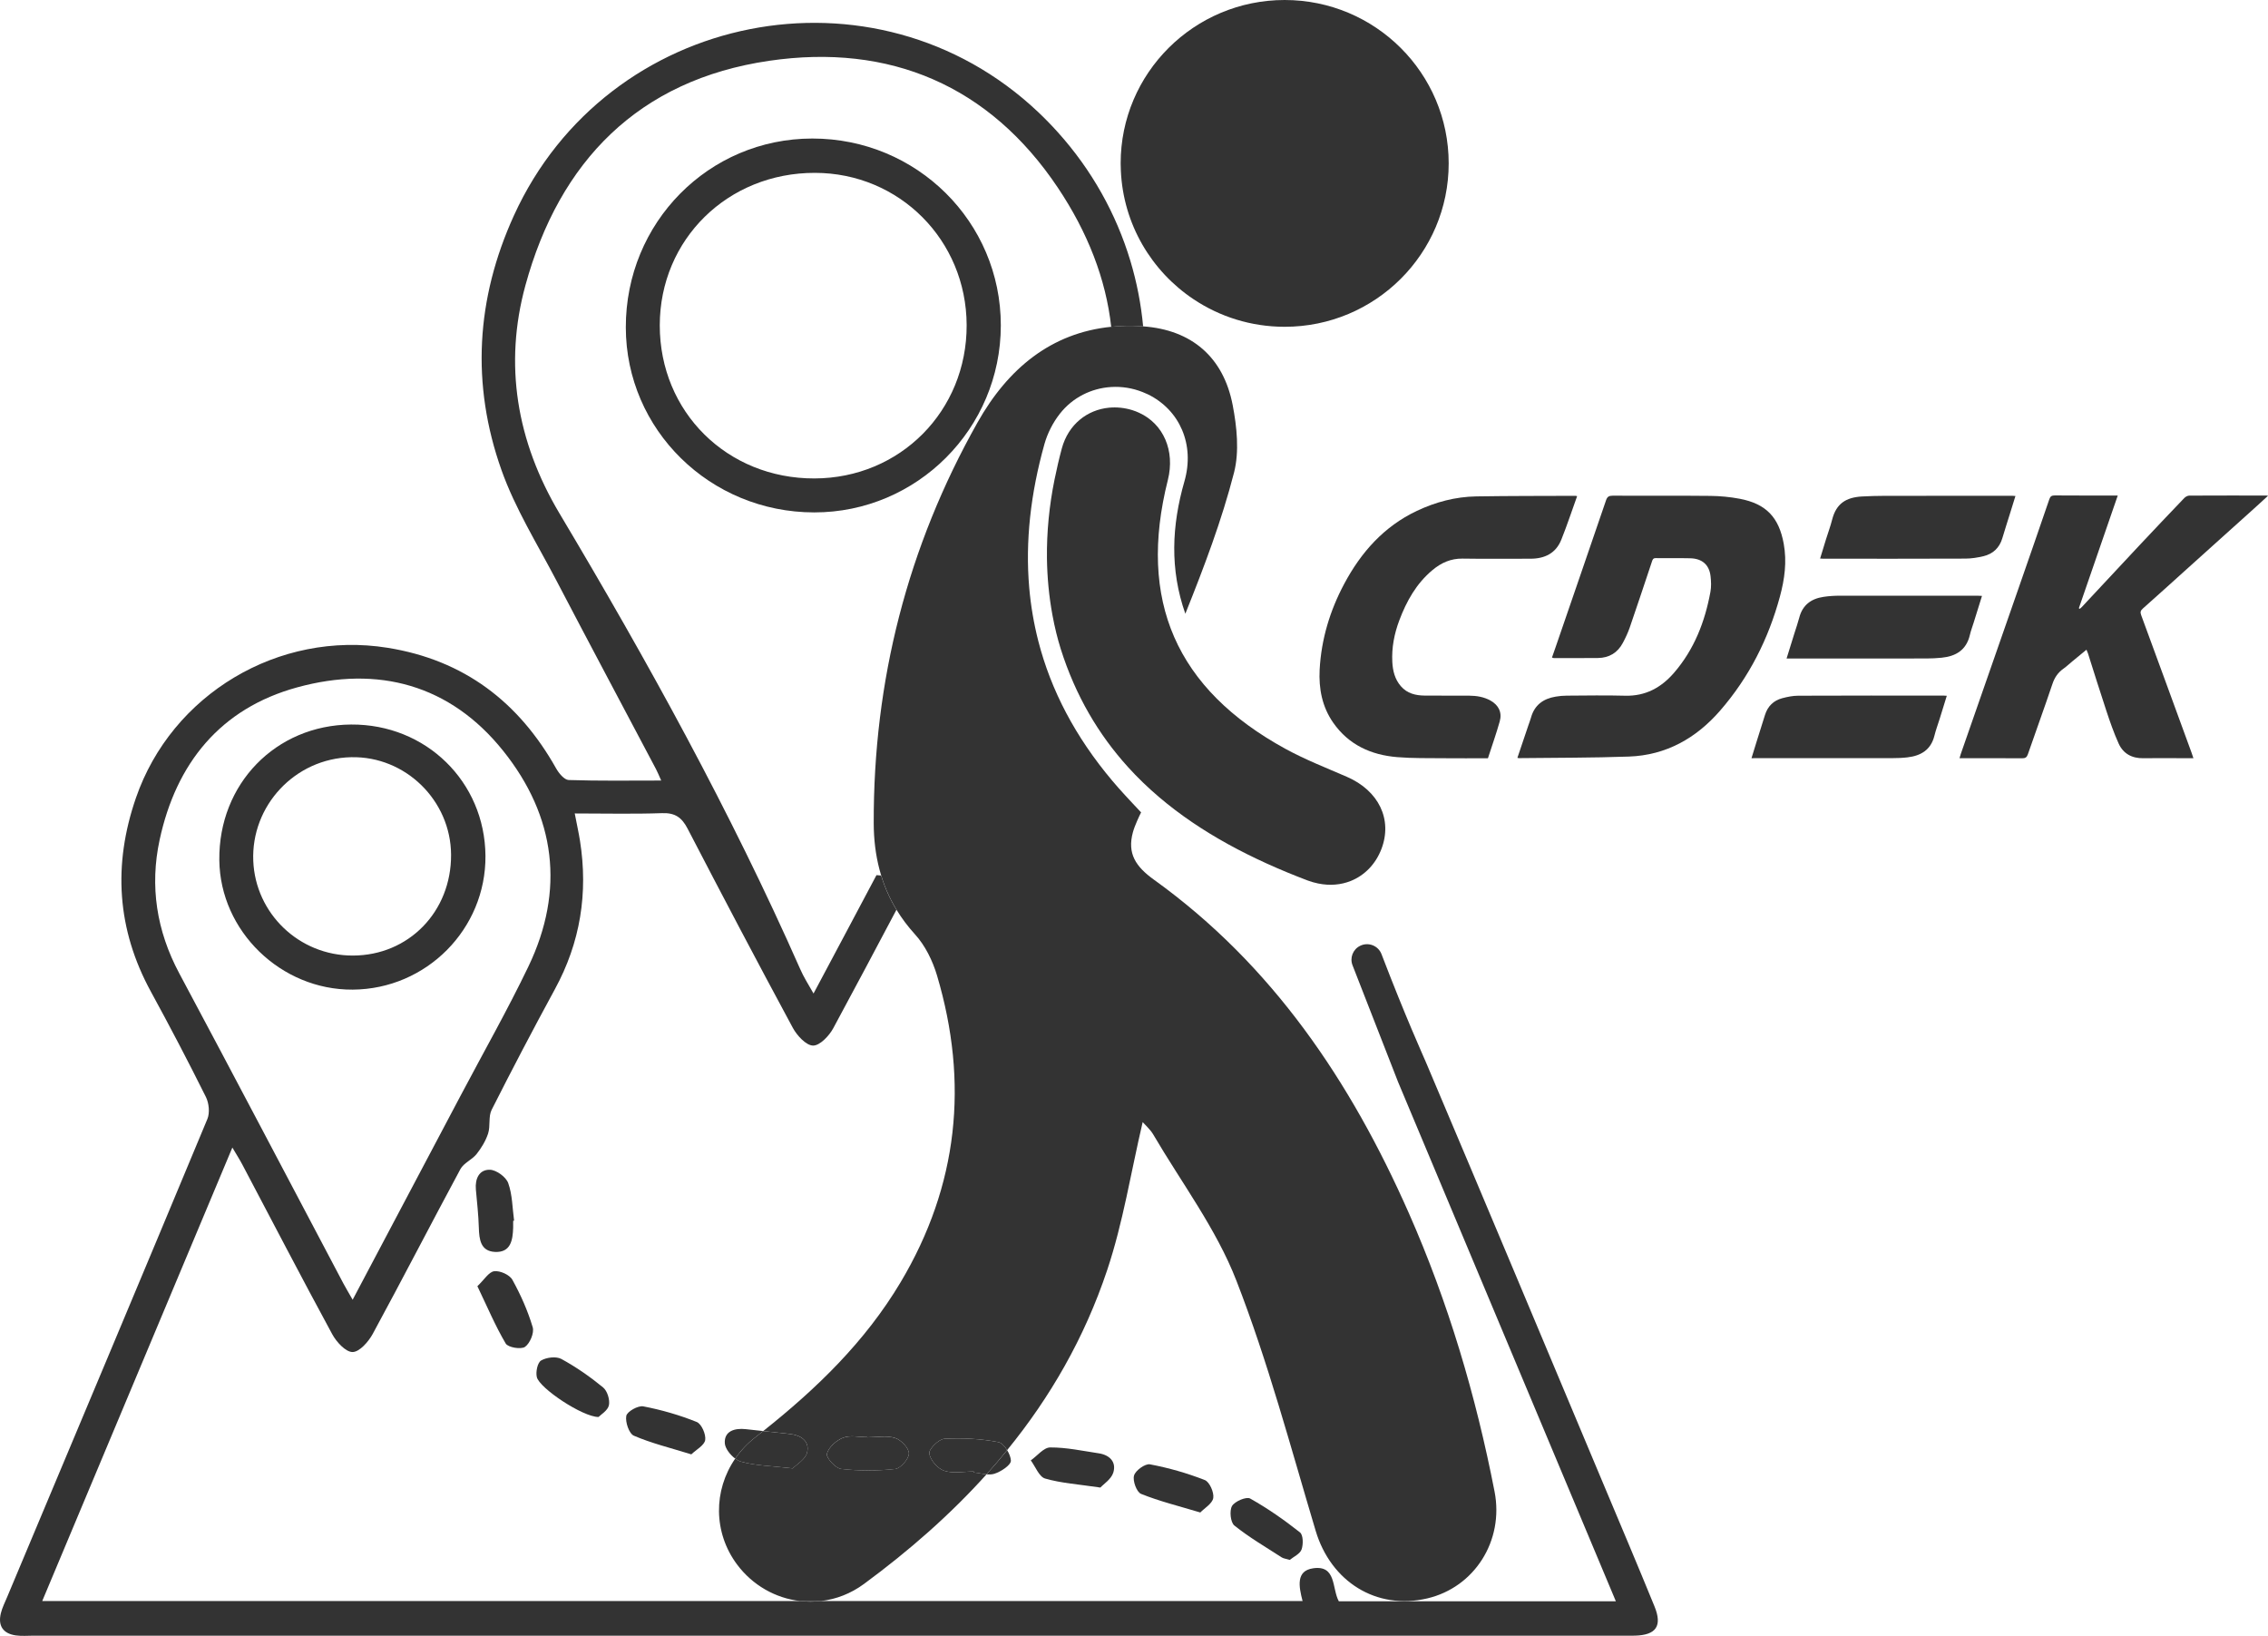 <svg width="104" height="75" viewBox="0 0 104 75" fill="none" xmlns="http://www.w3.org/2000/svg">
<path d="M24.074 61.749C23.891 61.877 23.296 61.776 23.19 61.597C22.713 60.788 22.345 59.914 21.891 58.968C22.208 58.667 22.415 58.312 22.663 58.281C22.928 58.248 23.369 58.444 23.495 58.673C23.878 59.362 24.203 60.098 24.428 60.851C24.503 61.107 24.302 61.589 24.074 61.749Z" fill="#333333"/>
<path d="M23.531 56.288C23.512 56.853 23.425 57.431 22.697 57.396C22.036 57.364 21.973 56.824 21.957 56.282C21.94 55.7 21.874 55.119 21.822 54.54C21.777 54.045 21.97 53.616 22.465 53.629C22.761 53.637 23.203 53.96 23.304 54.239C23.497 54.777 23.495 55.383 23.574 55.963C23.56 55.965 23.545 55.966 23.532 55.969C23.531 56.075 23.534 56.182 23.531 56.288Z" fill="#333333"/>
<path d="M27.446 64.964C26.72 64.967 24.733 63.64 24.616 63.134C24.56 62.897 24.648 62.469 24.814 62.373C25.061 62.229 25.505 62.175 25.742 62.304C26.418 62.673 27.059 63.119 27.654 63.608C27.85 63.768 27.974 64.176 27.922 64.427C27.869 64.669 27.549 64.856 27.446 64.964Z" fill="#333333"/>
<path d="M31.701 66.677C30.73 66.376 29.868 66.168 29.066 65.822C28.845 65.726 28.665 65.194 28.719 64.912C28.758 64.714 29.259 64.43 29.499 64.477C30.333 64.637 31.161 64.876 31.948 65.192C32.169 65.281 32.379 65.763 32.337 66.022C32.295 66.268 31.921 66.464 31.701 66.677Z" fill="#333333"/>
<path d="M33.237 66.171C33.199 65.614 33.682 65.463 34.202 65.522C34.467 65.553 34.732 65.58 34.997 65.609C34.877 65.705 34.756 65.799 34.636 65.894C34.268 66.18 33.959 66.512 33.711 66.87C33.474 66.696 33.253 66.397 33.237 66.171Z" fill="#333333"/>
<path d="M45.602 67.565C45.49 67.602 45.366 67.604 45.239 67.592C45.564 67.231 45.879 66.862 46.184 66.486C46.282 66.646 46.351 66.827 46.355 66.965C46.359 67.168 45.904 67.469 45.602 67.565Z" fill="#333333"/>
<path d="M52.732 67.135C53.587 67.295 54.436 67.538 55.246 67.855C55.463 67.94 55.675 68.418 55.635 68.676C55.595 68.932 55.235 69.141 55.04 69.342C54.034 69.04 53.155 68.825 52.324 68.489C52.12 68.407 51.932 67.888 52.002 67.647C52.068 67.415 52.514 67.093 52.732 67.135Z" fill="#333333"/>
<path d="M57.326 68.702C58.128 69.152 58.89 69.685 59.611 70.255C59.761 70.373 59.767 70.805 59.684 71.038C59.61 71.243 59.321 71.369 59.142 71.516C58.97 71.463 58.856 71.454 58.772 71.4C58.039 70.926 57.281 70.484 56.604 69.941C56.424 69.797 56.37 69.262 56.495 69.044C56.622 68.83 57.152 68.606 57.326 68.702Z" fill="#333333"/>
<path d="M50.382 66.629C50.884 66.704 51.2 67.026 51.051 67.512C50.958 67.815 50.607 68.037 50.459 68.199C49.445 68.049 48.661 67.999 47.925 67.786C47.648 67.706 47.483 67.242 47.267 66.954C47.565 66.744 47.86 66.361 48.158 66.36C48.9 66.356 49.643 66.518 50.382 66.629Z" fill="#333333"/>
<path d="M45.893 14.921C45.896 10.172 42.039 6.348 37.248 6.351C32.495 6.354 28.69 10.206 28.697 15.009C28.703 19.703 32.557 23.488 37.334 23.492C42.048 23.497 45.89 19.65 45.893 14.921ZM44.326 14.902C44.339 18.84 41.275 21.927 37.344 21.935C33.342 21.943 30.253 18.885 30.254 14.916C30.257 10.978 33.371 7.918 37.37 7.925C41.242 7.93 44.313 11.01 44.326 14.902Z" fill="#333333"/>
<path d="M10.057 39.433C10.092 42.686 12.881 45.394 16.174 45.371C19.554 45.349 22.287 42.593 22.261 39.236C22.234 35.836 19.529 33.193 16.099 33.217C12.645 33.241 10.018 35.941 10.057 39.433ZM16.099 34.715C18.595 34.659 20.672 36.703 20.684 39.188C20.697 41.796 18.741 43.804 16.181 43.809C13.697 43.813 11.713 41.862 11.614 39.473C11.508 36.956 13.506 34.773 16.099 34.715Z" fill="#333333"/>
<path d="M36.675 73.401C37.002 73.401 37.328 73.401 37.654 73.401C37.328 73.439 37 73.439 36.675 73.401Z" fill="#333333"/>
<path d="M34.636 65.895C34.756 65.801 34.877 65.705 34.997 65.61C35.398 65.655 35.796 65.7 36.196 65.74C36.722 65.793 37.135 66.062 37.011 66.592C36.937 66.91 36.516 67.149 36.352 67.32C35.391 67.208 34.653 67.202 33.967 67.008C33.885 66.986 33.798 66.936 33.713 66.874C33.959 66.513 34.267 66.182 34.636 65.895Z" fill="#333333"/>
<path d="M44.651 67.507C44.651 67.493 44.649 67.477 44.649 67.463C44.194 67.463 43.706 67.565 43.296 67.429C42.997 67.33 42.653 66.936 42.614 66.635C42.587 66.433 43.047 65.979 43.307 65.964C44.128 65.919 44.972 65.961 45.779 66.115C45.916 66.14 46.068 66.297 46.182 66.484C45.877 66.861 45.562 67.229 45.237 67.591C45.046 67.575 44.843 67.525 44.651 67.507Z" fill="#333333"/>
<path d="M41.049 67.349C40.231 67.439 39.39 67.439 38.572 67.346C38.315 67.317 37.876 66.832 37.919 66.653C37.992 66.356 38.349 66.036 38.66 65.916C38.987 65.79 39.398 65.887 39.773 65.887C39.773 65.891 39.773 65.894 39.773 65.897C40.2 65.897 40.658 65.806 41.047 65.927C41.322 66.014 41.681 66.393 41.679 66.638C41.676 66.888 41.298 67.32 41.049 67.349Z" fill="#333333"/>
<path d="M33.792 71.718C34.509 72.683 35.563 73.268 36.677 73.401C37.003 73.401 37.33 73.401 37.656 73.401C38.339 73.319 39.016 73.063 39.621 72.616C41.687 71.095 43.582 69.435 45.239 67.591C45.046 67.573 44.844 67.524 44.651 67.507C44.651 67.493 44.649 67.477 44.649 67.463C44.194 67.463 43.706 67.565 43.296 67.429C42.997 67.33 42.653 66.936 42.614 66.635C42.587 66.433 43.047 65.979 43.307 65.964C44.128 65.919 44.972 65.961 45.779 66.115C45.916 66.14 46.068 66.297 46.182 66.484C48.155 64.066 49.73 61.342 50.771 58.227C51.501 56.045 51.859 53.739 52.398 51.444C52.538 51.604 52.747 51.783 52.879 52.007C54.18 54.226 55.77 56.334 56.691 58.702C58.146 62.436 59.179 66.334 60.33 70.181C61.027 72.515 63.115 73.83 65.449 73.281C67.614 72.772 68.972 70.641 68.534 68.385C67.677 63.989 66.412 59.712 64.599 55.608C61.937 49.583 58.353 44.241 52.917 40.333C52.08 39.731 51.681 39.134 51.951 38.151C52.036 37.84 52.25 37.397 52.309 37.278C52.319 37.259 52.326 37.246 52.326 37.246C52.326 37.246 51.605 36.484 51.294 36.13C51.196 36.018 51.099 35.906 51.004 35.794C49.309 33.783 48.19 31.645 47.611 29.387C47.406 28.585 47.267 27.769 47.195 26.939C47.012 24.832 47.255 22.634 47.894 20.356C48.032 19.866 48.283 19.373 48.598 18.971C49.19 18.217 50.05 17.799 50.948 17.743C51.432 17.713 51.927 17.788 52.398 17.976C52.48 18.008 52.56 18.043 52.641 18.081C54.095 18.795 54.798 20.38 54.312 22.069C53.729 24.098 53.637 26.102 54.354 28.138C55.211 26.001 56.022 23.866 56.587 21.667C56.834 20.699 56.718 19.576 56.525 18.571C56.101 16.368 54.637 15.121 52.422 14.963C52.382 14.959 52.345 14.955 52.305 14.953C51.837 14.927 51.389 14.938 50.958 14.982C48.206 15.259 46.221 16.89 44.823 19.372C41.613 25.069 40.046 31.214 40.065 37.749C40.067 38.484 40.152 39.19 40.329 39.864C40.499 40.509 40.755 41.124 41.11 41.708C41.346 42.097 41.627 42.473 41.955 42.834C42.425 43.347 42.767 44.049 42.968 44.724C44.429 49.641 43.944 54.349 41.296 58.789C39.676 61.507 37.452 63.659 34.997 65.609C35.398 65.654 35.796 65.698 36.196 65.739C36.722 65.791 37.135 66.06 37.011 66.59C36.937 66.909 36.516 67.147 36.352 67.319C35.391 67.207 34.653 67.2 33.967 67.007C33.885 66.984 33.798 66.934 33.713 66.872C32.709 68.329 32.709 70.258 33.792 71.718ZM37.919 66.651C37.992 66.355 38.349 66.035 38.66 65.915C38.987 65.788 39.398 65.886 39.773 65.886C39.773 65.889 39.773 65.892 39.773 65.895C40.2 65.895 40.658 65.804 41.047 65.926C41.322 66.012 41.68 66.392 41.679 66.637C41.676 66.886 41.298 67.319 41.049 67.347C40.231 67.437 39.39 67.437 38.572 67.344C38.313 67.315 37.876 66.832 37.919 66.651Z" fill="#333333"/>
<path d="M61.947 40.386C61.495 40.568 60.979 40.616 60.441 40.504C60.283 40.471 60.123 40.427 59.962 40.367C57.413 39.4 55.082 38.186 53.157 36.55C52.645 36.116 52.163 35.652 51.713 35.154C50.377 33.676 49.322 31.905 48.64 29.751C48.565 29.512 48.499 29.27 48.438 29.027C48.37 28.755 48.312 28.479 48.261 28.204C48.102 27.343 48.02 26.47 48.008 25.596C47.994 24.391 48.114 23.18 48.355 21.992C48.454 21.509 48.563 21.03 48.691 20.556C48.992 19.452 49.86 18.786 50.856 18.691C51.204 18.658 51.567 18.693 51.927 18.805C52.033 18.838 52.134 18.878 52.232 18.923C53.348 19.432 53.891 20.662 53.552 22.008C52.162 27.525 53.926 31.588 58.949 34.334C59.849 34.826 60.814 35.203 61.757 35.612C63.223 36.247 63.864 37.57 63.345 38.926C63.075 39.625 62.572 40.133 61.947 40.386Z" fill="#333333"/>
<path d="M0.733 74.979C0.997 75.016 1.268 74.99 1.535 74.99C25.829 74.99 50.124 74.99 74.418 74.99C74.606 74.99 74.792 74.994 74.98 74.989C75.943 74.96 76.236 74.547 75.866 73.644C75.08 71.718 74.267 69.805 73.462 67.887C70.777 61.494 68.1 55.1 65.394 48.717C65.258 48.395 64.462 46.65 63.35 43.745C63.2 43.352 62.742 43.176 62.366 43.364C62.037 43.527 61.887 43.914 62.021 44.255L64.109 49.604C67.476 57.63 70.771 65.487 74.096 73.413H61.392C61.069 72.823 61.289 71.742 60.211 71.901C59.417 72.017 59.558 72.736 59.73 73.401H37.656C37.33 73.439 37 73.439 36.677 73.401H1.937C4.849 66.456 7.728 59.591 10.655 52.611C10.852 52.945 10.992 53.163 11.111 53.389C12.482 55.984 13.834 58.589 15.234 61.168C15.427 61.525 15.85 61.986 16.166 61.986C16.48 61.986 16.894 61.518 17.089 61.16C18.452 58.651 19.759 56.112 21.113 53.598C21.265 53.318 21.645 53.171 21.853 52.91C22.075 52.63 22.272 52.305 22.382 51.969C22.494 51.624 22.388 51.192 22.544 50.882C23.483 49.025 24.449 47.182 25.444 45.353C26.612 43.21 26.974 40.944 26.596 38.549C26.535 38.164 26.448 37.783 26.355 37.294C27.748 37.294 29.055 37.326 30.359 37.28C30.957 37.259 31.265 37.478 31.532 37.994C33.117 41.048 34.721 44.095 36.355 47.123C36.547 47.476 36.961 47.929 37.281 47.936C37.592 47.942 38.021 47.491 38.21 47.14C39.186 45.336 40.147 43.522 41.107 41.71C40.803 41.21 40.571 40.685 40.404 40.139C40.301 40.131 40.293 40.13 40.191 40.122C39.249 41.905 38.297 43.682 37.305 45.549C37.027 45.064 36.86 44.806 36.688 44.417C33.504 37.213 29.693 30.309 25.657 23.541C23.677 20.22 23.107 16.692 24.092 13.088C25.651 7.39 29.285 3.663 35.271 2.787C40.806 1.977 45.379 3.93 48.508 8.605C49.881 10.656 50.712 12.796 50.955 14.983C51.385 14.94 51.834 14.929 52.301 14.954C52.342 14.956 52.379 14.963 52.419 14.964C52.324 13.946 52.128 12.937 51.832 11.954C51.186 9.812 50.067 7.793 48.5 6.055C48.216 5.739 47.918 5.434 47.605 5.137C40.125 -1.934 27.845 0.495 23.568 9.876C21.824 13.703 21.601 17.619 22.994 21.547C23.621 23.316 24.643 24.949 25.519 26.625C27.027 29.51 28.56 32.383 30.081 35.261C30.151 35.394 30.208 35.535 30.32 35.785C28.838 35.785 27.456 35.807 26.077 35.761C25.876 35.754 25.625 35.45 25.5 35.227C23.788 32.181 21.277 30.261 17.775 29.699C12.781 28.897 7.873 31.824 6.232 36.585C5.176 39.646 5.357 42.603 6.921 45.467C7.791 47.06 8.633 48.667 9.441 50.291C9.583 50.576 9.628 51.021 9.509 51.304C6.465 58.616 3.393 65.916 0.328 73.218C0.225 73.465 0.101 73.706 0.039 73.963C-0.101 74.539 0.142 74.898 0.733 74.979ZM8.218 44.62C7.178 42.673 6.862 40.624 7.32 38.503C8.075 35 10.099 32.48 13.628 31.513C17.332 30.498 20.639 31.384 23.074 34.424C25.476 37.424 25.915 40.804 24.227 44.318C23.269 46.311 22.174 48.24 21.139 50.198C19.508 53.283 17.875 56.368 16.171 59.588C15.977 59.247 15.853 59.045 15.743 58.837C13.236 54.096 10.746 49.348 8.218 44.62Z" fill="#333333"/>
<path d="M58.909 0C63.062 0 66.43 3.354 66.43 7.491C66.43 11.628 63.062 14.982 58.909 14.982C57.361 14.982 55.924 14.516 54.728 13.717C52.8 12.43 51.504 10.278 51.397 7.817C51.392 7.709 51.388 7.6 51.388 7.489C51.388 3.354 54.756 0 58.909 0Z" fill="#333333"/>
<path d="M71.166 30.146C71.221 29.992 71.272 29.843 71.324 29.695C72.098 27.442 72.876 25.191 73.646 22.935C73.701 22.774 73.776 22.726 73.945 22.726C75.44 22.732 76.936 22.719 78.431 22.735C78.88 22.74 79.333 22.783 79.772 22.866C80.988 23.097 81.573 23.718 81.794 24.932C81.943 25.753 81.834 26.555 81.62 27.346C81.093 29.293 80.201 31.059 78.873 32.584C77.777 33.844 76.398 34.626 74.694 34.686C73.011 34.746 71.327 34.738 69.642 34.758C69.626 34.758 69.61 34.75 69.581 34.744C69.749 34.249 69.914 33.758 70.08 33.266C70.121 33.143 70.17 33.023 70.205 32.898C70.364 32.323 70.768 32.032 71.335 31.938C71.504 31.909 71.676 31.893 71.848 31.893C72.738 31.888 73.629 31.872 74.517 31.896C75.454 31.922 76.178 31.523 76.764 30.844C77.69 29.773 78.182 28.502 78.433 27.13C78.475 26.901 78.465 26.658 78.439 26.424C78.383 25.899 78.055 25.607 77.507 25.595C76.98 25.582 76.451 25.595 75.922 25.588C75.8 25.587 75.779 25.659 75.75 25.747C75.414 26.754 75.08 27.761 74.734 28.764C74.651 29.008 74.538 29.245 74.416 29.474C74.177 29.924 73.793 30.16 73.278 30.167C72.602 30.175 71.925 30.17 71.25 30.17C71.234 30.17 71.211 30.159 71.166 30.146Z" fill="#333333"/>
<path d="M97.11 22.719C96.51 24.453 95.919 26.169 95.326 27.886C95.34 27.895 95.354 27.903 95.369 27.913C95.399 27.886 95.435 27.861 95.462 27.831C96.341 26.89 97.219 25.945 98.101 25.005C98.784 24.277 99.472 23.552 100.163 22.831C100.218 22.775 100.311 22.724 100.387 22.722C101.562 22.716 102.737 22.718 103.912 22.718C103.929 22.718 103.947 22.722 104.002 22.729C103.81 22.905 103.637 23.067 103.46 23.225C102.393 24.187 101.324 25.148 100.255 26.108C99.591 26.706 98.931 27.306 98.262 27.898C98.157 27.991 98.133 28.063 98.183 28.198C98.958 30.3 99.725 32.405 100.495 34.509C100.522 34.586 100.548 34.662 100.58 34.76C100.351 34.76 100.144 34.76 99.938 34.76C99.387 34.76 98.834 34.752 98.283 34.762C97.759 34.771 97.36 34.552 97.15 34.086C96.93 33.599 96.754 33.09 96.586 32.583C96.295 31.71 96.025 30.833 95.745 29.957C95.729 29.907 95.706 29.861 95.676 29.787C95.454 29.97 95.247 30.14 95.039 30.311C94.898 30.428 94.764 30.554 94.615 30.66C94.366 30.838 94.213 31.063 94.114 31.36C93.752 32.437 93.36 33.506 92.989 34.581C92.94 34.721 92.874 34.766 92.725 34.765C91.83 34.757 90.933 34.762 90.037 34.762C89.984 34.762 89.931 34.762 89.854 34.762C89.877 34.685 89.893 34.626 89.912 34.568C90.791 32.046 91.671 29.523 92.55 27.002C93.027 25.633 93.503 24.262 93.972 22.89C94.019 22.753 94.08 22.713 94.223 22.714C95.113 22.721 96.002 22.718 96.893 22.718C96.955 22.719 97.02 22.719 97.11 22.719Z" fill="#333333"/>
<path d="M72.319 22.748C72.078 23.417 71.857 24.09 71.594 24.744C71.345 25.366 70.834 25.615 70.181 25.615C69.143 25.614 68.104 25.627 67.066 25.61C66.528 25.602 66.084 25.804 65.689 26.134C64.949 26.75 64.496 27.561 64.165 28.443C63.935 29.056 63.811 29.69 63.845 30.348C63.866 30.758 63.962 31.142 64.237 31.46C64.523 31.792 64.909 31.885 65.324 31.89C66.005 31.896 66.688 31.89 67.37 31.894C67.711 31.896 68.045 31.95 68.347 32.118C68.72 32.327 68.887 32.663 68.771 33.073C68.612 33.639 68.413 34.195 68.23 34.763C67.545 34.763 66.875 34.77 66.204 34.762C65.493 34.754 64.779 34.77 64.072 34.712C62.873 34.614 61.849 34.152 61.138 33.138C60.626 32.405 60.467 31.573 60.513 30.698C60.589 29.305 60.984 27.996 61.64 26.766C62.411 25.321 63.458 24.138 64.97 23.422C65.832 23.015 66.741 22.774 67.696 22.758C69.213 22.734 70.732 22.738 72.251 22.732C72.267 22.732 72.283 22.74 72.319 22.748Z" fill="#333333"/>
<path d="M92.419 22.74C92.328 23.033 92.241 23.311 92.154 23.592C92.042 23.952 91.926 24.312 91.818 24.674C91.687 25.116 91.392 25.394 90.95 25.5C90.682 25.564 90.401 25.609 90.126 25.61C87.954 25.62 85.783 25.615 83.612 25.615C83.57 25.615 83.529 25.61 83.462 25.607C83.554 25.306 83.642 25.015 83.732 24.725C83.827 24.421 83.938 24.122 84.016 23.814C84.203 23.092 84.642 22.806 85.373 22.762C86.082 22.721 86.796 22.734 87.508 22.732C89.097 22.729 90.687 22.73 92.278 22.73C92.318 22.73 92.358 22.735 92.419 22.74Z" fill="#333333"/>
<path d="M80.315 34.762C80.398 34.493 80.476 34.24 80.554 33.988C80.681 33.583 80.808 33.18 80.935 32.775C81.061 32.378 81.326 32.115 81.726 32.01C81.964 31.947 82.215 31.896 82.459 31.896C84.677 31.886 86.895 31.89 89.115 31.89C89.162 31.89 89.208 31.894 89.271 31.899C89.16 32.258 89.052 32.607 88.945 32.954C88.864 33.214 88.768 33.468 88.703 33.731C88.543 34.376 88.086 34.65 87.469 34.722C87.241 34.749 87.008 34.758 86.778 34.758C84.684 34.76 82.591 34.76 80.497 34.758C80.442 34.762 80.391 34.762 80.315 34.762Z" fill="#333333"/>
<path d="M90.885 27.32C90.753 27.743 90.629 28.142 90.505 28.54C90.446 28.732 90.373 28.92 90.328 29.115C90.168 29.799 89.692 30.088 89.036 30.154C88.806 30.176 88.575 30.189 88.343 30.189C86.28 30.192 84.216 30.191 82.152 30.191C82.083 30.191 82.014 30.191 81.924 30.191C82.048 29.792 82.165 29.416 82.282 29.04C82.358 28.798 82.443 28.558 82.507 28.313C82.657 27.738 83.052 27.448 83.618 27.364C83.862 27.327 84.113 27.311 84.362 27.311C86.472 27.308 88.585 27.311 90.695 27.312C90.746 27.312 90.798 27.317 90.885 27.32Z" fill="#333333"/>
</svg>
